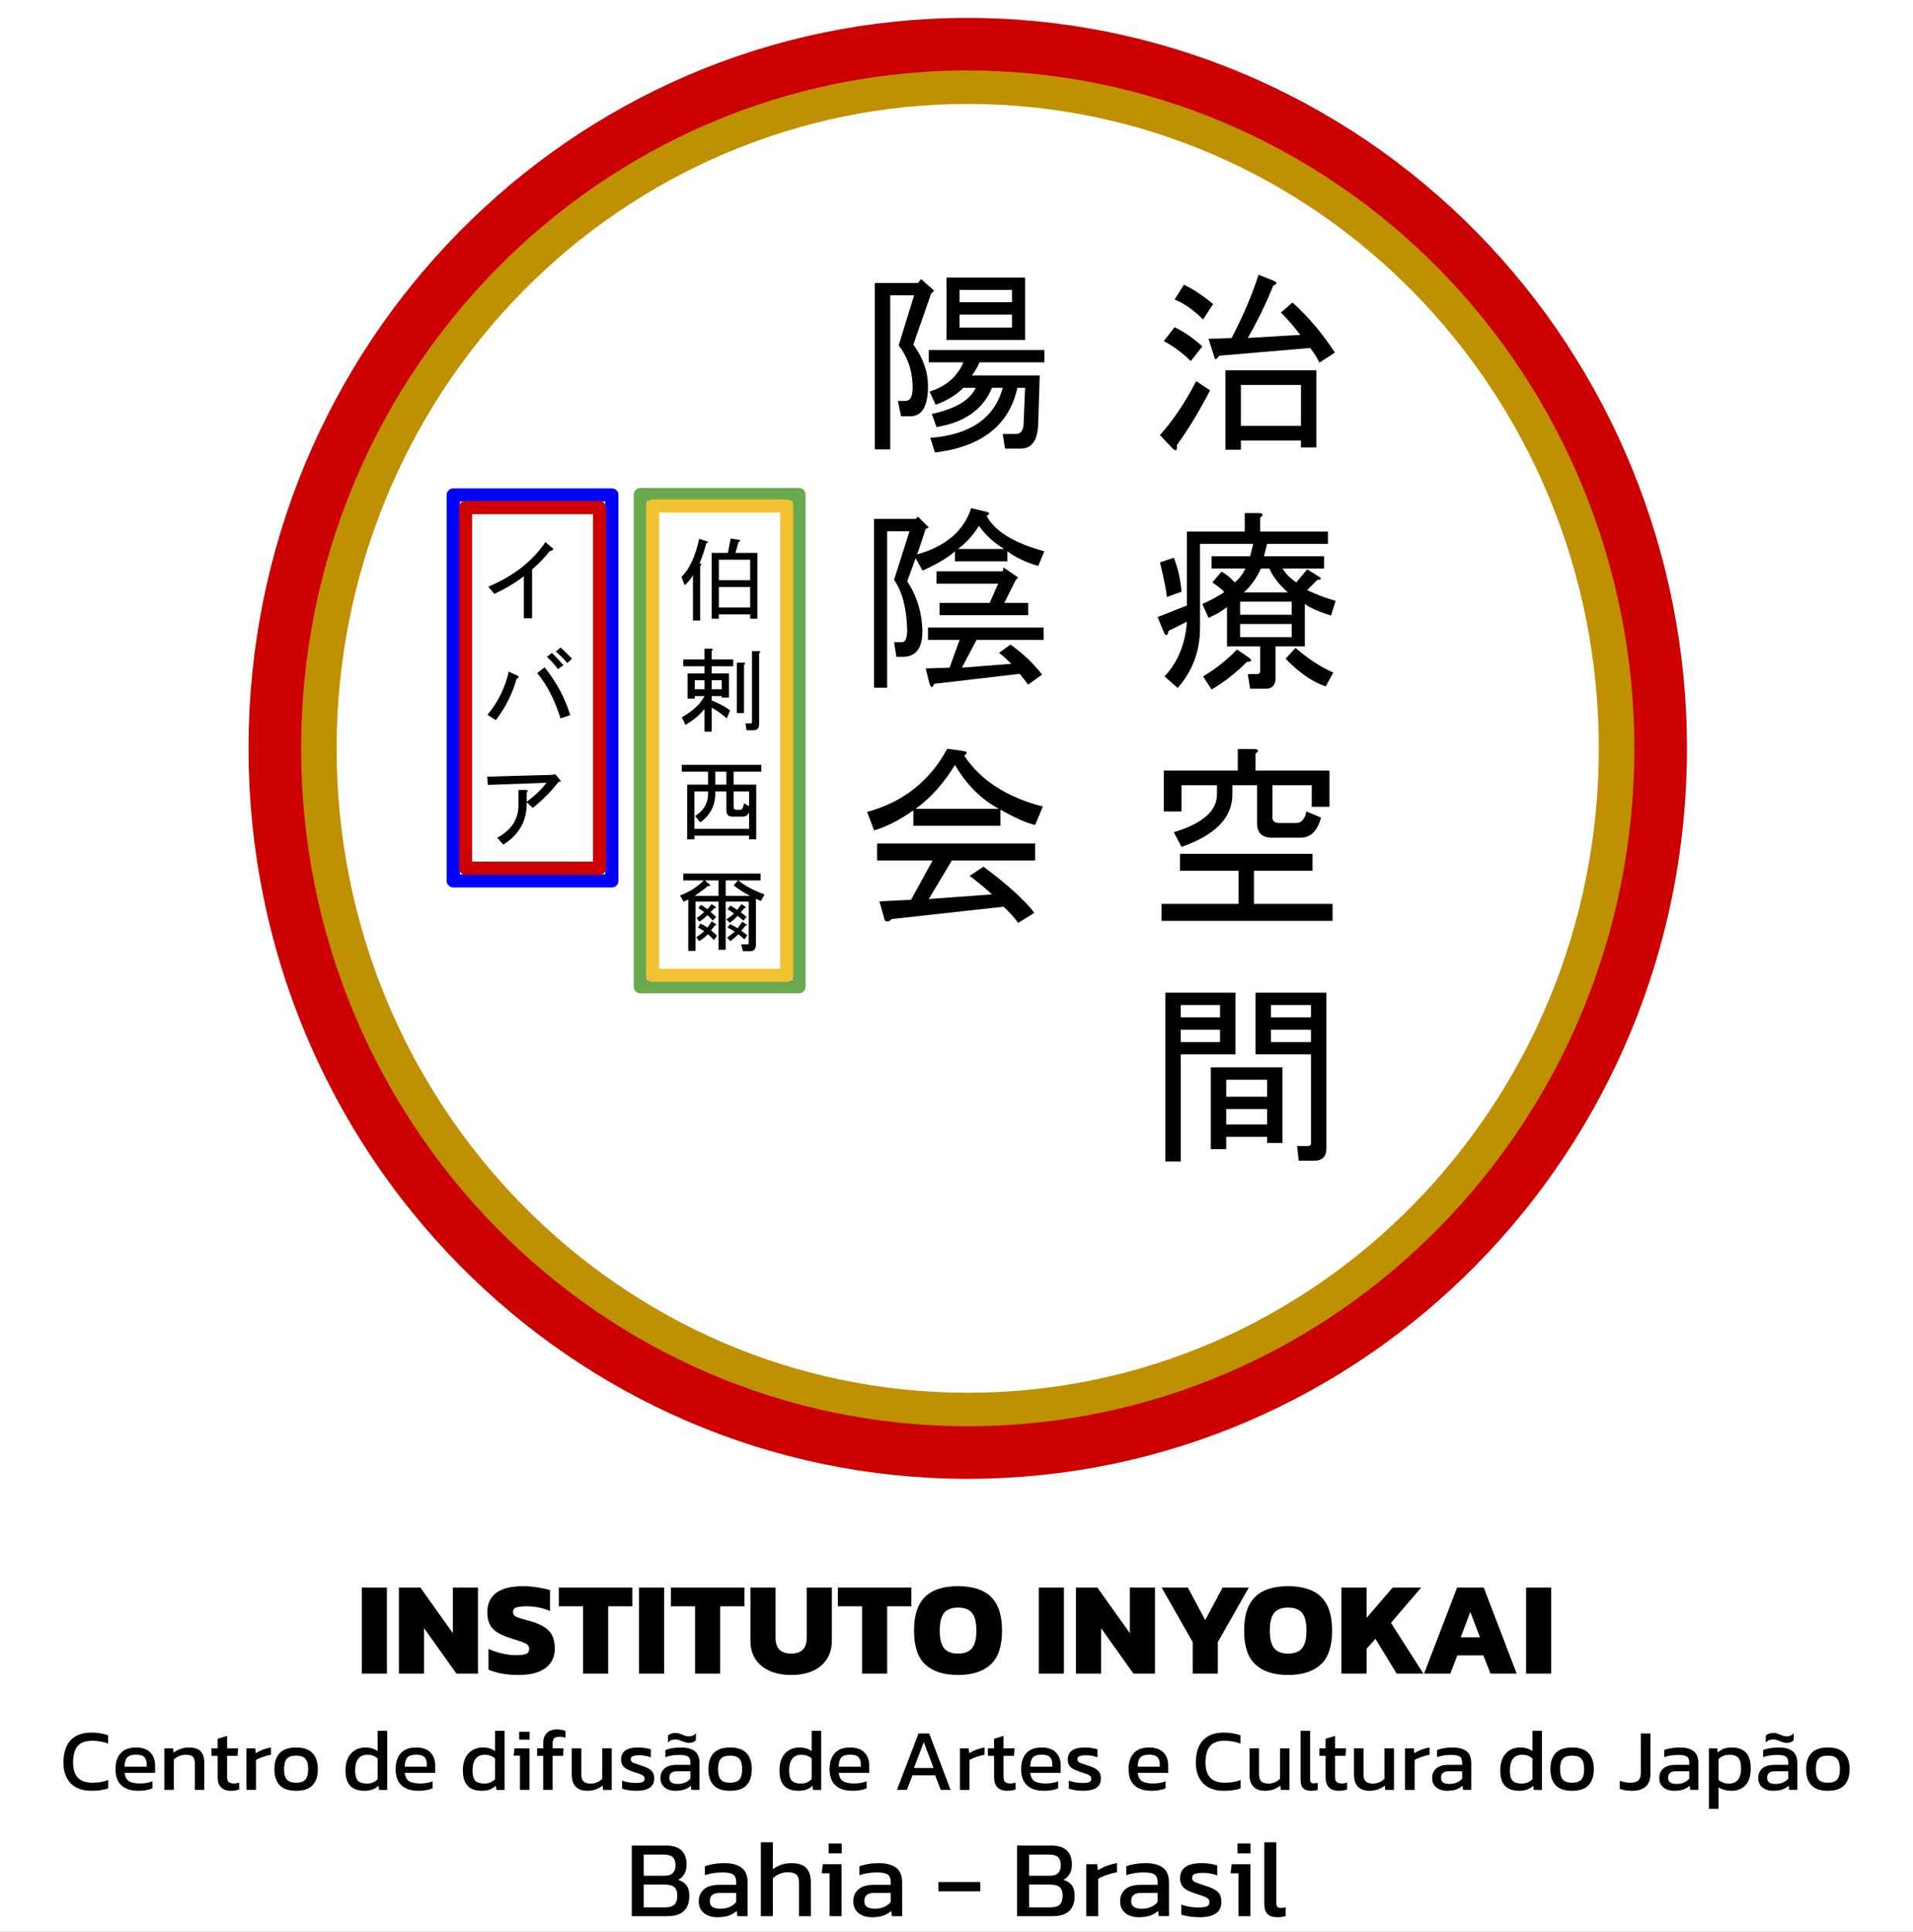 <svg version="1.1" viewBox="0.0 0.0 581.761 587.52" fill="none" stroke="none" stroke-linecap="square" stroke-miterlimit="10" xmlns:xlink="http://www.w3.org/1999/xlink" xmlns="http://www.w3.org/2000/svg"><rect x="0.0" y="0.0" width="581.761" height="587.52" fill="#333333" stroke="none"/><clipPath id="g229e5b2ba84_0_32.0"><path d="m0 0l581.761 0l0 587.52l-581.761 0l0 -587.52z" clip-rule="nonzero"/></clipPath><g clip-path="url(#g229e5b2ba84_0_32.0)"><path fill="#ffffff" d="m0 0l581.761 0l0 587.52l-581.761 0z" fill-rule="evenodd"/><path fill="#000000" fill-opacity="0.0" d="m-0.063 459.671l581.89 0l0 141.386l-581.89 0z" fill-rule="evenodd"/><path fill="#000000" d="m110.022 509.004l0 -26.188l7.641 0l0 26.188l-7.641 0zm11.302 0l0 -26.188l6.5 0l9.891 13.875l0 -13.875l7.641 0l0 26.188l-6.547 0l-9.844 -13.828l0 13.828l-7.641 0zm36.265 0.406q-2.641 0 -5.0 -0.422q-2.359 -0.438 -4.031 -1.203l0 -6.297q1.844 0.844 4.078 1.375q2.234 0.531 4.188 0.531q2.031 0 3.062 -0.344q1.031 -0.344 1.031 -1.562q0 -0.859 -0.594 -1.344q-0.578 -0.484 -1.828 -0.891q-1.234 -0.422 -3.219 -1.031q-2.641 -0.844 -4.188 -1.859q-1.547 -1.016 -2.219 -2.484q-0.672 -1.469 -0.672 -3.578q0 -3.859 2.734 -5.875q2.75 -2.016 8.156 -2.016q2.156 0 4.453 0.375q2.297 0.359 3.719 0.812l0 6.344q-1.906 -0.781 -3.656 -1.094q-1.75 -0.328 -3.297 -0.328q-1.781 0 -3.047 0.281q-1.25 0.281 -1.25 1.453q0 1.031 1.078 1.5q1.078 0.453 3.828 1.188q3.219 0.859 4.906 2.078q1.688 1.219 2.297 2.828q0.609 1.609 0.609 3.641q0 3.578 -2.766 5.75q-2.766 2.172 -8.375 2.172zm19.721 -0.406l0 -20.484l-7.359 0l0 -5.703l22.359 0l0 5.703l-7.359 0l0 20.484l-7.641 0zm17.033 0l0 -26.188l7.641 0l0 26.188l-7.641 0zm17.037 0l0 -20.484l-7.359 0l0 -5.703l22.359 0l0 5.703l-7.359 0l0 20.484l-7.641 0zm29.236 0.406q-3.656 0 -6.453 -1.188q-2.781 -1.203 -4.375 -3.547q-1.578 -2.344 -1.578 -5.75l0 -16.109l7.641 0l0 15.297q0 4.797 4.766 4.797q2.266 0 3.484 -1.172q1.234 -1.188 1.234 -3.625l0 -15.297l7.641 0l0 16.109q0 3.406 -1.578 5.75q-1.562 2.344 -4.344 3.547q-2.781 1.188 -6.438 1.188zm21.543 -0.406l0 -20.484l-7.359 0l0 -5.703l22.359 0l0 5.703l-7.359 0l0 20.484l-7.641 0zm29.189 0.406q-6.5 0 -9.938 -3.172q-3.438 -3.172 -3.438 -10.25q0 -4.875 1.547 -7.859q1.547 -2.984 4.531 -4.344q2.984 -1.375 7.297 -1.375q4.312 0 7.297 1.375q2.984 1.359 4.531 4.344q1.547 2.984 1.547 7.859q0 7.078 -3.453 10.25q-3.453 3.172 -9.922 3.172zm0 -6.5q2.922 0 4.25 -1.641q1.328 -1.656 1.328 -5.281q0 -3.859 -1.328 -5.453q-1.328 -1.609 -4.25 -1.609q-2.922 0 -4.25 1.609q-1.312 1.594 -1.312 5.453q0 3.625 1.312 5.281q1.328 1.641 4.25 1.641zm24.557 6.094l0 -26.188l7.641 0l0 26.188l-7.641 0zm11.302 0l0 -26.188l6.5 0l9.891 13.875l0 -13.875l7.641 0l0 26.188l-6.547 0l-9.844 -13.828l0 13.828l-7.641 0zm35.499 0l0 -9.594l-9.438 -16.594l7.969 0l5.281 9.891l5.297 -9.891l7.969 0l-9.438 16.594l0 9.594l-7.641 0zm29.022 0.406q-6.5 0 -9.938 -3.172q-3.438 -3.172 -3.438 -10.25q0 -4.875 1.547 -7.859q1.547 -2.984 4.531 -4.344q2.984 -1.375 7.297 -1.375q4.312 0 7.297 1.375q2.984 1.359 4.531 4.344q1.547 2.984 1.547 7.859q0 7.078 -3.453 10.25q-3.453 3.172 -9.922 3.172zm0 -6.5q2.922 0 4.25 -1.641q1.328 -1.656 1.328 -5.281q0 -3.859 -1.328 -5.453q-1.328 -1.609 -4.25 -1.609q-2.922 0 -4.25 1.609q-1.312 1.594 -1.312 5.453q0 3.625 1.312 5.281q1.328 1.641 4.25 1.641zm16.222 6.094l0 -26.188l7.641 0l0 9.234l7.938 -9.234l8.688 0l-9.219 10.734l9.875 15.453l-8.125 0l-6.469 -10.578l-2.688 3.016l0 7.562l-7.641 0zm25.126 0l10.047 -26.188l8.094 0l10.031 26.188l-7.969 0l-2.188 -5.562l-7.891 0l-2.156 5.562l-7.969 0zm11.141 -11.062l5.859 0l-2.938 -7.688l-2.922 7.688zm19.88 11.062l0 -26.188l7.641 0l0 26.188l-7.641 0z" fill-rule="nonzero"/><path fill="#000000" d="m27.884 544.63q-4.25 0 -6.422 -2.312q-2.172 -2.328 -2.172 -6.266q0 -2.828 0.922 -4.859q0.922 -2.047 2.812 -3.156q1.891 -1.109 4.828 -1.109q1.5 0 2.734 0.234q1.234 0.219 2.297 0.594l0 2.531q-1.062 -0.422 -2.281 -0.641q-1.203 -0.234 -2.531 -0.234q-3.203 0 -4.531 1.703q-1.312 1.703 -1.312 4.938q0 3.016 1.438 4.578q1.438 1.547 4.453 1.547q1.234 0 2.469 -0.188q1.234 -0.203 2.328 -0.641l0 2.562q-1.062 0.344 -2.312 0.531q-1.234 0.188 -2.719 0.188zm14.177 0q-3.312 0 -5.125 -1.625q-1.812 -1.625 -1.812 -4.984q0 -3.047 1.547 -4.797q1.547 -1.766 4.703 -1.766q2.875 0 4.328 1.516q1.453 1.5 1.453 3.875l0 2.344l-9.25 0q0.203 1.844 1.328 2.531q1.125 0.688 3.406 0.688q0.969 0 1.984 -0.172q1.016 -0.188 1.75 -0.484l0 2.125q-0.844 0.375 -1.953 0.562q-1.109 0.188 -2.359 0.188zm-4.156 -7.328l6.688 0l0 -0.875q0 -1.312 -0.719 -2.047q-0.719 -0.734 -2.422 -0.734q-2.031 0 -2.797 0.891q-0.75 0.875 -0.75 2.766zm12.064 7.062l0 -12.641l2.672 0l0.141 1.344q0.844 -0.672 2.031 -1.141q1.188 -0.469 2.625 -0.469q2.453 0 3.562 1.156q1.125 1.141 1.125 3.562l0 8.188l-2.875 0l0 -8.047q0 -1.469 -0.609 -2.047q-0.594 -0.594 -2.234 -0.594q-0.984 0 -1.938 0.406q-0.953 0.391 -1.594 1.031l0 9.25l-2.906 0zm20.235 0.266q-2.016 0 -3.016 -1.078q-1.0 -1.078 -1.0 -2.953l0 -6.609l-1.875 0l0 -2.266l1.875 0l0 -2.906l2.875 -0.875l0 3.781l3.359 0l-0.188 2.266l-3.172 0l0 6.453q0 1.094 0.5 1.531q0.516 0.438 1.656 0.438q0.719 0 1.516 -0.266l0 2.062q-1.031 0.422 -2.531 0.422zm4.741 -0.266l0 -12.641l2.672 0l0.156 1.469q0.906 -0.578 2.156 -1.062q1.266 -0.484 2.484 -0.672l0 2.219q-0.75 0.125 -1.625 0.391q-0.859 0.25 -1.625 0.562q-0.766 0.297 -1.312 0.625l0 9.109l-2.906 0zm15.099 0.266q-3.422 0 -5.016 -1.703q-1.578 -1.703 -1.578 -4.875q0 -3.172 1.594 -4.875q1.609 -1.719 5.0 -1.719q3.406 0 5.0 1.719q1.609 1.703 1.609 4.875q0 3.172 -1.594 4.875q-1.578 1.703 -5.016 1.703zm0 -2.453q2.0 0 2.828 -0.969q0.844 -0.969 0.844 -3.156q0 -2.188 -0.844 -3.141q-0.828 -0.969 -2.828 -0.969q-1.984 0 -2.828 0.969q-0.828 0.953 -0.828 3.141q0 2.188 0.828 3.156q0.844 0.969 2.828 0.969zm20.79 2.453q-1.703 0 -3.016 -0.578q-1.312 -0.594 -2.031 -1.953q-0.719 -1.359 -0.719 -3.656q0 -2.266 0.766 -3.812q0.781 -1.562 2.156 -2.359q1.375 -0.812 3.109 -0.812q1.141 0 2.031 0.266q0.906 0.266 1.719 0.828l0 -6.156l2.906 0l0 17.969l-2.469 0l-0.188 -1.25q-0.859 0.766 -1.875 1.141q-1.0 0.375 -2.391 0.375zm0.766 -2.188q1.953 0 3.25 -1.328l0 -6.312q-1.25 -1.125 -3.141 -1.125q-1.844 0 -2.781 1.234q-0.922 1.219 -0.922 3.562q0 2.266 0.859 3.125q0.875 0.844 2.734 0.844zm15.653 2.188q-3.312 0 -5.125 -1.625q-1.812 -1.625 -1.812 -4.984q0 -3.047 1.547 -4.797q1.547 -1.766 4.703 -1.766q2.875 0 4.328 1.516q1.453 1.5 1.453 3.875l0 2.344l-9.25 0q0.203 1.844 1.328 2.531q1.125 0.688 3.406 0.688q0.969 0 1.984 -0.172q1.016 -0.188 1.75 -0.484l0 2.125q-0.844 0.375 -1.953 0.562q-1.109 0.188 -2.359 0.188zm-4.156 -7.328l6.688 0l0 -0.875q0 -1.312 -0.719 -2.047q-0.719 -0.734 -2.422 -0.734q-2.031 0 -2.797 0.891q-0.75 0.875 -0.75 2.766zm23.43 7.328q-1.703 0 -3.016 -0.578q-1.312 -0.594 -2.031 -1.953q-0.719 -1.359 -0.719 -3.656q0 -2.266 0.766 -3.812q0.781 -1.562 2.156 -2.359q1.375 -0.812 3.109 -0.812q1.141 0 2.031 0.266q0.906 0.266 1.719 0.828l0 -6.156l2.906 0l0 17.969l-2.469 0l-0.188 -1.25q-0.859 0.766 -1.875 1.141q-1.0 0.375 -2.391 0.375zm0.766 -2.188q1.953 0 3.25 -1.328l0 -6.312q-1.25 -1.125 -3.141 -1.125q-1.844 0 -2.781 1.234q-0.922 1.219 -0.922 3.562q0 2.266 0.859 3.125q0.875 0.844 2.734 0.844zm10.592 -13.359l0 -2.391l3.172 0l0 2.391l-3.172 0zm0.234 15.281l0 -10.422l-1.922 0l0.266 -2.219l4.562 0l0 12.641l-2.906 0zm7.066 0l0 -10.375l-1.844 0l0 -2.266l1.844 0l0 -1.547q0 -1.891 1.047 -3.047q1.062 -1.156 3.141 -1.156q0.766 0 1.406 0.125q0.641 0.109 1.172 0.328l0 2.078q-0.828 -0.297 -1.672 -0.297q-1.25 0 -1.734 0.453q-0.484 0.453 -0.484 1.547l0 1.516l3.312 0l-0.141 2.266l-3.172 0l0 10.375l-2.875 0zm13.377 0.266q-2.266 0 -3.484 -1.25q-1.203 -1.25 -1.203 -3.688l0 -7.969l2.906 0l0 7.969q0 1.422 0.688 2.094q0.703 0.656 2.141 0.656q1.062 0 1.969 -0.391q0.906 -0.406 1.578 -1.078l0 -9.25l2.875 0l0 12.641l-2.641 0l-0.141 -1.312q-0.844 0.672 -2.016 1.125q-1.172 0.453 -2.672 0.453zm15.064 0q-1.312 0 -2.5 -0.188q-1.172 -0.188 -1.953 -0.453l0 -2.453q0.906 0.344 2.0 0.531q1.094 0.188 2.078 0.188q1.5 0 2.141 -0.266q0.641 -0.266 0.641 -1.031q0 -0.562 -0.391 -0.875q-0.391 -0.328 -1.156 -0.594q-0.75 -0.266 -1.922 -0.641q-1.125 -0.375 -1.953 -0.812q-0.828 -0.438 -1.281 -1.125q-0.453 -0.703 -0.453 -1.828q0 -1.734 1.25 -2.672q1.266 -0.953 4.031 -0.953q1.094 0 2.078 0.172q0.984 0.156 1.688 0.391l0 2.422q-0.75 -0.281 -1.641 -0.438q-0.891 -0.172 -1.672 -0.172q-1.391 0 -2.094 0.25q-0.703 0.234 -0.703 0.953q0 0.75 0.734 1.062q0.734 0.297 2.359 0.828q1.484 0.453 2.359 0.969q0.891 0.5 1.281 1.203q0.391 0.703 0.391 1.828q0 1.859 -1.359 2.781q-1.359 0.922 -3.953 0.922zm15.89 -14.578q-0.719 0 -1.438 -0.266q-0.703 -0.266 -1.359 -0.516q-0.641 -0.266 -1.266 -0.266q-0.688 0 -1.281 0.219q-0.578 0.219 -1.031 0.75l0 -2.141q0.344 -0.375 0.969 -0.578q0.625 -0.219 1.297 -0.219q0.781 0 1.438 0.266q0.672 0.25 1.312 0.516q0.641 0.266 1.328 0.266q1.391 0 2.141 -0.984l0 2.125q-0.266 0.344 -0.828 0.594q-0.562 0.234 -1.281 0.234zm-4.188 14.578q-1.203 0 -2.234 -0.422q-1.016 -0.438 -1.641 -1.297q-0.609 -0.859 -0.609 -2.141q0 -1.812 1.234 -2.922q1.25 -1.109 3.828 -1.109l4.062 0l0 -0.562q0 -0.906 -0.281 -1.438q-0.281 -0.531 -1.016 -0.766q-0.734 -0.25 -2.141 -0.25q-2.25 0 -4.188 0.672l0 -2.156q0.844 -0.344 2.062 -0.562q1.234 -0.219 2.656 -0.219q2.766 0 4.219 1.125q1.453 1.125 1.453 3.656l0 8.125l-2.469 0l-0.188 -1.281q-0.781 0.75 -1.922 1.156q-1.125 0.391 -2.828 0.391zm0.766 -2.078q1.312 0 2.281 -0.438q0.984 -0.438 1.594 -1.188l0 -2.219l-4.0 0q-1.281 0 -1.859 0.5q-0.562 0.484 -0.562 1.5q0 0.984 0.656 1.422q0.672 0.422 1.891 0.422zm15.925 2.078q-3.422 0 -5.016 -1.703q-1.578 -1.703 -1.578 -4.875q0 -3.172 1.594 -4.875q1.609 -1.719 5.0 -1.719q3.406 0 5.0 1.719q1.609 1.703 1.609 4.875q0 3.172 -1.594 4.875q-1.578 1.703 -5.016 1.703zm0 -2.453q2.0 0 2.828 -0.969q0.844 -0.969 0.844 -3.156q0 -2.188 -0.844 -3.141q-0.828 -0.969 -2.828 -0.969q-1.984 0 -2.828 0.969q-0.828 0.953 -0.828 3.141q0 2.188 0.828 3.156q0.844 0.969 2.828 0.969zm20.79 2.453q-1.703 0 -3.016 -0.578q-1.312 -0.594 -2.031 -1.953q-0.719 -1.359 -0.719 -3.656q0 -2.266 0.766 -3.812q0.781 -1.562 2.156 -2.359q1.375 -0.812 3.109 -0.812q1.141 0 2.031 0.266q0.906 0.266 1.719 0.828l0 -6.156l2.906 0l0 17.969l-2.469 0l-0.188 -1.25q-0.859 0.766 -1.875 1.141q-1.0 0.375 -2.391 0.375zm0.766 -2.188q1.953 0 3.25 -1.328l0 -6.312q-1.25 -1.125 -3.141 -1.125q-1.844 0 -2.781 1.234q-0.922 1.219 -0.922 3.562q0 2.266 0.859 3.125q0.875 0.844 2.734 0.844zm15.653 2.188q-3.312 0 -5.125 -1.625q-1.812 -1.625 -1.812 -4.984q0 -3.047 1.547 -4.797q1.547 -1.766 4.703 -1.766q2.875 0 4.328 1.516q1.453 1.5 1.453 3.875l0 2.344l-9.25 0q0.203 1.844 1.328 2.531q1.125 0.688 3.406 0.688q0.969 0 1.984 -0.172q1.016 -0.188 1.75 -0.484l0 2.125q-0.844 0.375 -1.953 0.562q-1.109 0.188 -2.359 0.188zm-4.156 -7.328l6.688 0l0 -0.875q0 -1.312 -0.719 -2.047q-0.719 -0.734 -2.422 -0.734q-2.031 0 -2.797 0.891q-0.75 0.875 -0.75 2.766zm17.695 7.062l6.562 -17.172l3.25 0l6.5 17.172l-2.984 0l-1.703 -4.422l-6.906 0l-1.703 4.422l-3.016 0zm5.172 -6.656l5.969 0l-2.984 -7.875l-2.984 7.875zm13.987 6.656l0 -12.641l2.672 0l0.156 1.469q0.906 -0.578 2.156 -1.062q1.266 -0.484 2.484 -0.672l0 2.219q-0.75 0.125 -1.625 0.391q-0.859 0.25 -1.625 0.562q-0.766 0.297 -1.312 0.625l0 9.109l-2.906 0zm14.398 0.266q-2.016 0 -3.016 -1.078q-1.0 -1.078 -1.0 -2.953l0 -6.609l-1.875 0l0 -2.266l1.875 0l0 -2.906l2.875 -0.875l0 3.781l3.359 0l-0.188 2.266l-3.172 0l0 6.453q0 1.094 0.5 1.531q0.516 0.438 1.656 0.438q0.719 0 1.516 -0.266l0 2.062q-1.031 0.422 -2.531 0.422zm11.148 0q-3.312 0 -5.125 -1.625q-1.812 -1.625 -1.812 -4.984q0 -3.047 1.547 -4.797q1.547 -1.766 4.703 -1.766q2.875 0 4.328 1.516q1.453 1.5 1.453 3.875l0 2.344l-9.25 0q0.203 1.844 1.328 2.531q1.125 0.688 3.406 0.688q0.969 0 1.984 -0.172q1.016 -0.188 1.75 -0.484l0 2.125q-0.844 0.375 -1.953 0.562q-1.109 0.188 -2.359 0.188zm-4.156 -7.328l6.688 0l0 -0.875q0 -1.312 -0.719 -2.047q-0.719 -0.734 -2.422 -0.734q-2.031 0 -2.797 0.891q-0.75 0.875 -0.75 2.766zm16.15 7.328q-1.312 0 -2.5 -0.188q-1.172 -0.188 -1.953 -0.453l0 -2.453q0.906 0.344 2.0 0.531q1.094 0.188 2.078 0.188q1.5 0 2.141 -0.266q0.641 -0.266 0.641 -1.031q0 -0.562 -0.391 -0.875q-0.391 -0.328 -1.156 -0.594q-0.75 -0.266 -1.922 -0.641q-1.125 -0.375 -1.953 -0.812q-0.828 -0.438 -1.281 -1.125q-0.453 -0.703 -0.453 -1.828q0 -1.734 1.25 -2.672q1.266 -0.953 4.031 -0.953q1.094 0 2.078 0.172q0.984 0.156 1.688 0.391l0 2.422q-0.75 -0.281 -1.641 -0.438q-0.891 -0.172 -1.672 -0.172q-1.391 0 -2.094 0.25q-0.703 0.234 -0.703 0.953q0 0.75 0.734 1.062q0.734 0.297 2.359 0.828q1.484 0.453 2.359 0.969q0.891 0.5 1.281 1.203q0.391 0.703 0.391 1.828q0 1.859 -1.359 2.781q-1.359 0.922 -3.953 0.922zm20.687 0q-3.312 0 -5.125 -1.625q-1.812 -1.625 -1.812 -4.984q0 -3.047 1.547 -4.797q1.547 -1.766 4.703 -1.766q2.875 0 4.328 1.516q1.453 1.5 1.453 3.875l0 2.344l-9.25 0q0.203 1.844 1.328 2.531q1.125 0.688 3.406 0.688q0.969 0 1.984 -0.172q1.016 -0.188 1.75 -0.484l0 2.125q-0.844 0.375 -1.953 0.562q-1.109 0.188 -2.359 0.188zm-4.156 -7.328l6.688 0l0 -0.875q0 -1.312 -0.719 -2.047q-0.719 -0.734 -2.422 -0.734q-2.031 0 -2.797 0.891q-0.75 0.875 -0.75 2.766zm26.258 7.328q-4.25 0 -6.422 -2.312q-2.172 -2.328 -2.172 -6.266q0 -2.828 0.922 -4.859q0.922 -2.047 2.812 -3.156q1.891 -1.109 4.828 -1.109q1.5 0 2.734 0.234q1.234 0.219 2.297 0.594l0 2.531q-1.062 -0.422 -2.281 -0.641q-1.203 -0.234 -2.531 -0.234q-3.203 0 -4.531 1.703q-1.312 1.703 -1.312 4.938q0 3.016 1.438 4.578q1.438 1.547 4.453 1.547q1.234 0 2.469 -0.188q1.234 -0.203 2.328 -0.641l0 2.562q-1.062 0.344 -2.312 0.531q-1.234 0.188 -2.719 0.188zm12.414 0q-2.266 0 -3.484 -1.25q-1.203 -1.25 -1.203 -3.688l0 -7.969l2.906 0l0 7.969q0 1.422 0.688 2.094q0.703 0.656 2.141 0.656q1.062 0 1.969 -0.391q0.906 -0.406 1.578 -1.078l0 -9.25l2.875 0l0 12.641l-2.641 0l-0.141 -1.312q-0.844 0.672 -2.016 1.125q-1.172 0.453 -2.672 0.453zm14.001 0q-1.547 0 -2.359 -0.75q-0.797 -0.766 -0.797 -2.531l0 -14.953l2.906 0l0 14.688q0 0.75 0.266 1.016q0.281 0.266 0.812 0.266q0.641 0 1.219 -0.156l0 2.109q-0.5 0.188 -0.969 0.25q-0.469 0.062 -1.078 0.062zm8.469 0q-2.016 0 -3.016 -1.078q-1.0 -1.078 -1.0 -2.953l0 -6.609l-1.875 0l0 -2.266l1.875 0l0 -2.906l2.875 -0.875l0 3.781l3.359 0l-0.188 2.266l-3.172 0l0 6.453q0 1.094 0.5 1.531q0.516 0.438 1.656 0.438q0.719 0 1.516 -0.266l0 2.062q-1.031 0.422 -2.531 0.422zm9.304 0q-2.266 0 -3.484 -1.25q-1.203 -1.25 -1.203 -3.688l0 -7.969l2.906 0l0 7.969q0 1.422 0.688 2.094q0.703 0.656 2.141 0.656q1.062 0 1.969 -0.391q0.906 -0.406 1.578 -1.078l0 -9.25l2.875 0l0 12.641l-2.641 0l-0.141 -1.312q-0.844 0.672 -2.016 1.125q-1.172 0.453 -2.672 0.453zm10.845 -0.266l0 -12.641l2.672 0l0.156 1.469q0.906 -0.578 2.156 -1.062q1.266 -0.484 2.484 -0.672l0 2.219q-0.75 0.125 -1.625 0.391q-0.859 0.25 -1.625 0.562q-0.766 0.297 -1.312 0.625l0 9.109l-2.906 0zm12.723 0.266q-1.203 0 -2.234 -0.422q-1.016 -0.438 -1.641 -1.297q-0.609 -0.859 -0.609 -2.141q0 -1.812 1.234 -2.922q1.25 -1.109 3.828 -1.109l4.062 0l0 -0.562q0 -0.906 -0.281 -1.438q-0.281 -0.531 -1.016 -0.766q-0.734 -0.25 -2.141 -0.25q-2.25 0 -4.188 0.672l0 -2.156q0.844 -0.344 2.062 -0.562q1.234 -0.219 2.656 -0.219q2.766 0 4.219 1.125q1.453 1.125 1.453 3.656l0 8.125l-2.469 0l-0.188 -1.281q-0.781 0.75 -1.922 1.156q-1.125 0.391 -2.828 0.391zm0.766 -2.078q1.312 0 2.281 -0.438q0.984 -0.438 1.594 -1.188l0 -2.219l-4.0 0q-1.281 0 -1.859 0.5q-0.562 0.484 -0.562 1.5q0 0.984 0.656 1.422q0.672 0.422 1.891 0.422zm21.227 2.078q-1.703 0 -3.016 -0.578q-1.312 -0.594 -2.031 -1.953q-0.719 -1.359 -0.719 -3.656q0 -2.266 0.766 -3.812q0.781 -1.562 2.156 -2.359q1.375 -0.812 3.109 -0.812q1.141 0 2.031 0.266q0.906 0.266 1.719 0.828l0 -6.156l2.906 0l0 17.969l-2.469 0l-0.188 -1.25q-0.859 0.766 -1.875 1.141q-1.0 0.375 -2.391 0.375zm0.766 -2.188q1.953 0 3.25 -1.328l0 -6.312q-1.25 -1.125 -3.141 -1.125q-1.844 0 -2.781 1.234q-0.922 1.219 -0.922 3.562q0 2.266 0.859 3.125q0.875 0.844 2.734 0.844zm15.31 2.188q-3.422 0 -5.016 -1.703q-1.578 -1.703 -1.578 -4.875q0 -3.172 1.594 -4.875q1.609 -1.719 5.0 -1.719q3.406 0 5.0 1.719q1.609 1.703 1.609 4.875q0 3.172 -1.594 4.875q-1.578 1.703 -5.016 1.703zm0 -2.453q2.0 0 2.828 -0.969q0.844 -0.969 0.844 -3.156q0 -2.188 -0.844 -3.141q-0.828 -0.969 -2.828 -0.969q-1.984 0 -2.828 0.969q-0.828 0.953 -0.828 3.141q0 2.188 0.828 3.156q0.844 0.969 2.828 0.969zm18.228 2.453q-2.188 0 -3.734 -0.609l0 -2.453q0.641 0.266 1.5 0.438q0.875 0.172 1.734 0.172q1.781 0 2.484 -0.734q0.703 -0.734 0.703 -2.359l0 -11.891l2.906 0l0 12.375q0 2.453 -1.406 3.766q-1.391 1.297 -4.188 1.297zm12.77 0q-1.203 0 -2.234 -0.422q-1.016 -0.438 -1.641 -1.297q-0.609 -0.859 -0.609 -2.141q0 -1.812 1.234 -2.922q1.25 -1.109 3.828 -1.109l4.063 0l0 -0.562q0 -0.906 -0.281 -1.438q-0.281 -0.531 -1.016 -0.766q-0.734 -0.25 -2.141 -0.25q-2.25 0 -4.188 0.672l0 -2.156q0.844 -0.344 2.062 -0.562q1.234 -0.219 2.656 -0.219q2.766 0 4.219 1.125q1.453 1.125 1.453 3.656l0 8.125l-2.469 0l-0.188 -1.281q-0.781 0.75 -1.922 1.156q-1.125 0.391 -2.828 0.391zm0.766 -2.078q1.312 0 2.281 -0.438q0.984 -0.438 1.594 -1.188l0 -2.219l-4 0q-1.281 0 -1.859 0.5q-0.562 0.484 -0.562 1.5q0 0.984 0.656 1.422q0.672 0.422 1.891 0.422zm9.862 7.562l0 -18.391l2.516 0l0.156 1.266q0.859 -0.781 1.859 -1.156q1.016 -0.375 2.406 -0.375q2.719 0 4.234 1.484q1.531 1.484 1.531 4.891q0 3.406 -1.578 5.109q-1.578 1.688 -4.297 1.688q-2.297 0 -3.922 -1.062l0 6.547l-2.906 0zm6.078 -7.672q3.688 0 3.688 -4.641q0 -2.234 -0.828 -3.172q-0.828 -0.953 -2.766 -0.953q-1.953 0 -3.266 1.328l0 6.328q0.625 0.5 1.375 0.812q0.766 0.297 1.797 0.297zm17.576 -12.391q-0.719 0 -1.438 -0.266q-0.703 -0.266 -1.359 -0.516q-0.641 -0.266 -1.266 -0.266q-0.688 0 -1.281 0.219q-0.578 0.219 -1.031 0.75l0 -2.141q0.344 -0.375 0.969 -0.578q0.625 -0.219 1.297 -0.219q0.781 0 1.438 0.266q0.672 0.25 1.312 0.516q0.641 0.266 1.328 0.266q1.391 0 2.141 -0.984l0 2.125q-0.266 0.344 -0.828 0.594q-0.562 0.234 -1.281 0.234zm-4.188 14.578q-1.203 0 -2.234 -0.422q-1.016 -0.438 -1.641 -1.297q-0.609 -0.859 -0.609 -2.141q0 -1.812 1.234 -2.922q1.25 -1.109 3.828 -1.109l4.062 0l0 -0.562q0 -0.906 -0.281 -1.438q-0.281 -0.531 -1.016 -0.766q-0.734 -0.25 -2.141 -0.25q-2.25 0 -4.188 0.672l0 -2.156q0.844 -0.344 2.062 -0.562q1.234 -0.219 2.656 -0.219q2.766 0 4.219 1.125q1.453 1.125 1.453 3.656l0 8.125l-2.469 0l-0.188 -1.281q-0.781 0.75 -1.922 1.156q-1.125 0.391 -2.828 0.391zm0.766 -2.078q1.312 0 2.281 -0.438q0.984 -0.438 1.594 -1.188l0 -2.219l-4.0 0q-1.281 0 -1.859 0.5q-0.562 0.484 -0.562 1.5q0 0.984 0.656 1.422q0.672 0.422 1.891 0.422zm15.925 2.078q-3.422 0 -5.016 -1.703q-1.578 -1.703 -1.578 -4.875q0 -3.172 1.594 -4.875q1.609 -1.719 5.0 -1.719q3.406 0 5.0 1.719q1.609 1.703 1.609 4.875q0 3.172 -1.594 4.875q-1.578 1.703 -5.016 1.703zm0 -2.453q2.0 0 2.828 -0.969q0.844 -0.969 0.844 -3.156q0 -2.188 -0.844 -3.141q-0.828 -0.969 -2.828 -0.969q-1.984 0 -2.828 0.969q-0.828 0.953 -0.828 3.141q0 2.188 0.828 3.156q0.844 0.969 2.828 0.969z" fill-rule="nonzero"/><path fill="#000000" d="m192.125 582.764l0 -21.469l10.406 0q3.203 0 4.734 1.5q1.531 1.5 1.531 4.234q0 1.734 -0.703 2.922q-0.703 1.188 -1.859 1.781q1.562 0.438 2.469 1.562q0.922 1.109 0.922 3.266q0 3.141 -1.688 4.672q-1.672 1.531 -4.938 1.531l-10.875 0zm3.641 -12.297l6.266 0q1.828 0 2.609 -0.844q0.781 -0.859 0.781 -2.297q0 -1.656 -0.797 -2.469q-0.797 -0.828 -3.0 -0.828l-5.859 0l0 6.438zm0 9.625l6.469 0q1.922 0 2.828 -0.812q0.906 -0.812 0.906 -2.844q0 -1.672 -0.891 -2.484q-0.875 -0.812 -3.219 -0.812l-6.094 0l0 6.953zm22.327 3.0q-1.5 0 -2.781 -0.531q-1.281 -0.531 -2.047 -1.609q-0.766 -1.094 -0.766 -2.688q0 -2.266 1.547 -3.641q1.547 -1.391 4.781 -1.391l5.062 0l0 -0.703q0 -1.125 -0.359 -1.797q-0.344 -0.672 -1.266 -0.969q-0.906 -0.297 -2.672 -0.297q-2.797 0 -5.234 0.828l0 -2.703q1.062 -0.422 2.594 -0.688q1.547 -0.266 3.312 -0.266q3.469 0 5.281 1.406q1.812 1.391 1.812 4.547l0 10.172l-3.094 0l-0.234 -1.594q-0.969 0.922 -2.391 1.422q-1.406 0.5 -3.547 0.5zm0.969 -2.594q1.625 0 2.844 -0.547q1.219 -0.547 1.984 -1.484l0 -2.766l-5.0 0q-1.594 0 -2.312 0.625q-0.719 0.609 -0.719 1.875q0 1.234 0.828 1.766q0.844 0.531 2.375 0.531zm12.324 2.266l0 -22.469l3.641 0l0 8.203q1.031 -0.828 2.453 -1.344q1.438 -0.516 3.25 -0.516q3.0 0 4.422 1.438q1.438 1.422 1.438 4.453l0 10.234l-3.594 0l0 -10.062q0 -1.828 -0.797 -2.562q-0.781 -0.734 -2.703 -0.734q-1.203 0 -2.438 0.516q-1.234 0.516 -2.031 1.344l0 11.5l-3.641 0zm20.607 -19.094l0 -3.0l3.969 0l0 3.0l-3.969 0zm0.297 19.094l0 -13.031l-2.406 0l0.344 -2.766l5.688 0l0 15.797l-3.625 0zm12.795 0.328q-1.5 0 -2.781 -0.531q-1.281 -0.531 -2.047 -1.609q-0.766 -1.094 -0.766 -2.688q0 -2.266 1.547 -3.641q1.547 -1.391 4.781 -1.391l5.062 0l0 -0.703q0 -1.125 -0.359 -1.797q-0.344 -0.672 -1.266 -0.969q-0.906 -0.297 -2.672 -0.297q-2.797 0 -5.234 0.828l0 -2.703q1.062 -0.422 2.594 -0.688q1.547 -0.266 3.312 -0.266q3.469 0 5.281 1.406q1.812 1.391 1.812 4.547l0 10.172l-3.094 0l-0.234 -1.594q-0.969 0.922 -2.391 1.422q-1.406 0.5 -3.547 0.5zm0.969 -2.594q1.625 0 2.844 -0.547q1.219 -0.547 1.984 -1.484l0 -2.766l-5.0 0q-1.594 0 -2.312 0.625q-0.719 0.609 -0.719 1.875q0 1.234 0.828 1.766q0.844 0.531 2.375 0.531zm19.333 -5.297l0 -2.828l12.734 0l0 2.828l-12.734 0zm23.919 7.562l0 -21.469l10.406 0q3.203 0 4.734 1.5q1.531 1.5 1.531 4.234q0 1.734 -0.703 2.922q-0.703 1.188 -1.859 1.781q1.562 0.438 2.469 1.562q0.922 1.109 0.922 3.266q0 3.141 -1.688 4.672q-1.672 1.531 -4.938 1.531l-10.875 0zm3.641 -12.297l6.266 0q1.828 0 2.609 -0.844q0.781 -0.859 0.781 -2.297q0 -1.656 -0.797 -2.469q-0.797 -0.828 -3.0 -0.828l-5.859 0l0 6.438zm0 9.625l6.469 0q1.922 0 2.828 -0.812q0.906 -0.812 0.906 -2.844q0 -1.672 -0.891 -2.484q-0.875 -0.812 -3.219 -0.812l-6.094 0l0 6.953zm17.389 2.672l0 -15.797l3.344 0l0.188 1.828q1.141 -0.734 2.703 -1.328q1.562 -0.594 3.109 -0.828l0 2.766q-0.938 0.156 -2.031 0.484q-1.078 0.312 -2.047 0.703q-0.953 0.375 -1.625 0.781l0 11.391l-3.641 0zm15.902 0.328q-1.5 0 -2.781 -0.531q-1.281 -0.531 -2.047 -1.609q-0.766 -1.094 -0.766 -2.688q0 -2.266 1.547 -3.641q1.547 -1.391 4.781 -1.391l5.062 0l0 -0.703q0 -1.125 -0.359 -1.797q-0.344 -0.672 -1.266 -0.969q-0.906 -0.297 -2.672 -0.297q-2.797 0 -5.234 0.828l0 -2.703q1.062 -0.422 2.594 -0.688q1.547 -0.266 3.312 -0.266q3.469 0 5.281 1.406q1.812 1.391 1.812 4.547l0 10.172l-3.094 0l-0.234 -1.594q-0.969 0.922 -2.391 1.422q-1.406 0.5 -3.547 0.5zm0.969 -2.594q1.625 0 2.844 -0.547q1.219 -0.547 1.984 -1.484l0 -2.766l-5.0 0q-1.594 0 -2.312 0.625q-0.719 0.609 -0.719 1.875q0 1.234 0.828 1.766q0.844 0.531 2.375 0.531zm17.59 2.594q-1.625 0 -3.109 -0.234q-1.484 -0.234 -2.453 -0.562l0 -3.062q1.141 0.438 2.5 0.672q1.375 0.219 2.609 0.219q1.859 0 2.656 -0.328q0.797 -0.328 0.797 -1.297q0 -0.703 -0.484 -1.094q-0.469 -0.406 -1.422 -0.734q-0.953 -0.344 -2.422 -0.812q-1.406 -0.453 -2.438 -1.0q-1.031 -0.562 -1.594 -1.422q-0.562 -0.875 -0.562 -2.266q0 -2.172 1.562 -3.344q1.562 -1.188 5.031 -1.188q1.375 0 2.594 0.203q1.234 0.188 2.109 0.484l0 3.047q-0.938 -0.375 -2.062 -0.578q-1.109 -0.203 -2.078 -0.203q-1.734 0 -2.625 0.312q-0.875 0.297 -0.875 1.188q0 0.938 0.922 1.328q0.922 0.375 2.953 1.047q1.859 0.562 2.953 1.203q1.109 0.625 1.594 1.516q0.484 0.875 0.484 2.281q0 2.328 -1.703 3.484q-1.703 1.141 -4.938 1.141zm11.542 -19.422l0 -3.0l3.969 0l0 3.0l-3.969 0zm0.297 19.094l0 -13.031l-2.406 0l0.344 -2.766l5.688 0l0 15.797l-3.625 0zm11.795 0.328q-1.938 0 -2.938 -0.938q-1.0 -0.953 -1.0 -3.156l0 -18.703l3.641 0l0 18.375q0 0.922 0.328 1.266q0.344 0.328 1.0 0.328q0.797 0 1.531 -0.203l0 2.641q-0.625 0.234 -1.219 0.312q-0.578 0.078 -1.344 0.078z" fill-rule="nonzero"/><path fill="#000000" fill-opacity="0.0" d="m243.055 65.393l95.654 0l0 237.543l-95.654 0z" fill-rule="evenodd"/><path fill="#ffffff" d="m260.882 74.393l60.0 0l0 72l-60.0 0l0 -72z" fill-rule="nonzero"/><path fill="#000000" fill-opacity="0.0" d="m260.882 80.431l60.0 0l0 60.0l-60.0 0l0 -60.0z" fill-rule="nonzero"/><path fill="#000000" d="m277.757 104.806q4.453 6.094 4.453 12.656q0 9.141 -5.391 9.141l-2.812 0l-0.938 -4.688l2.344 0q2.344 0 2.109 -4.922q-0.234 -6.797 -4.219 -11.953l4.688 -15.234l-7.266 0l0 46.875l-4.688 0l0 -50.625l13.125 0l0.938 -1.172l3.984 3.516l-0.938 0.938l-5.391 15.469zm33.984 13.125l-2.344 0q-3.75 17.109 -25.078 19.688l-1.406 -4.453q18.281 -1.406 22.031 -15.234l-3.281 0q-3.984 9.844 -16.875 11.953l-1.406 -3.984q10.781 -2.344 13.359 -7.969l-3.75 0q-3.281 3.281 -8.438 5.156l-1.875 -3.984q7.5 -2.344 10.312 -8.906l-10.547 0l0 -3.75l35.156 0l0 3.75l-19.688 0q-0.938 2.109 -2.344 3.984l20.625 0l-0.469 14.766q-0.234 7.5 -5.391 7.5l-4.688 0l-0.703 -4.453l3.984 0q2.109 0 2.344 -2.812l0.469 -11.25zm-19.922 -18.281l15.938 0l0 -3.984l-15.938 0l0 3.984zm0 -7.734l15.938 0l0 -3.75l-15.938 0l0 3.75zm19.922 -7.5l0 18.984l-23.906 0l0 -18.984l23.906 0z" fill-rule="nonzero"/><path fill="#000000" fill-opacity="0.0" d="m320.882 86.993l0 0l0 73.242l0 0l0 -73.242z" fill-rule="nonzero"/><path fill="#ffffff" d="m260.882 146.393l60.0 0l0 72l-60.0 0l0 -72z" fill-rule="nonzero"/><path fill="#000000" fill-opacity="0.0" d="m260.882 152.431l60.0 0l0 60.0l-60.0 0l0 -60.0z" fill-rule="nonzero"/><path fill="#000000" d="m280.335 189.228q1.172 10.547 -5.859 10.547l-1.875 0l-0.703 -4.453l2.344 0q1.641 0 1.641 -3.75q-0.234 -9.844 -3.984 -15.234l4.688 -14.766l-6.797 0l0 47.578l-3.984 0l0 -51.328l12.656 0l0.703 -0.703l3.281 3.281l-0.938 0.469l-2.578 7.734q13.125 -3.75 16.406 -14.062l4.922 1.172q1.172 0.469 -0.234 1.172q3.75 7.031 17.578 10.781l-1.875 4.453q-5.625 -1.641 -9.375 -4.453l0 3.047l-15.938 0l0 -3.047q-3.047 2.812 -9.844 5.859l-2.109 -3.75l-2.578 7.031q3.75 5.625 4.453 12.422zm17.344 -29.297q-2.578 4.219 -6.328 7.031l14.062 0q-4.453 -2.578 -7.734 -7.031zm15.0 48.281l-2.578 -3.281l-26.016 3.047q-0.703 1.875 -1.406 0l-1.172 -4.688l7.266 -0.234l3.047 -8.438l-9.609 0l0 -3.75l35.156 0l0 3.75l-20.391 0l-4.453 8.438l15.0 -1.172q-3.281 -3.281 -3.75 -3.281l3.516 -2.578q5.625 3.984 9.609 9.141l-4.219 3.047zm-26.953 -24.844l15.234 0l2.578 -5.859l-18.75 0l0 -3.75l20.156 0l0.234 -1.172l4.453 3.047l-0.703 0.703l-3.516 7.031l7.266 0l0 3.75l-26.953 0l0 -3.75z" fill-rule="nonzero"/><path fill="#000000" fill-opacity="0.0" d="m320.882 158.993l0 0l0 73.242l0 0l0 -73.242z" fill-rule="nonzero"/><path fill="#ffffff" d="m260.882 218.393l60.0 0l0 72l-60.0 0l0 -72z" fill-rule="nonzero"/><path fill="#000000" fill-opacity="0.0" d="m260.882 224.431l60.0 0l0 60.0l-60.0 0l0 -60.0z" fill-rule="nonzero"/><path fill="#000000" d="m303.772 245.993q-8.203 -4.453 -13.359 -13.359q-5.156 8.438 -11.953 13.359l25.312 0zm11.016 4.922q-3.984 -0.938 -10.547 -4.688l0 4.922l-26.484 0l0 -4.688q-6.328 4.453 -11.953 6.094l-2.109 -5.625q16.406 -4.453 24.375 -19.219l4.922 0.703q1.875 0.234 0.234 1.406q7.5 11.25 23.906 15.469l-2.344 5.625zm-5.156 29.766q-1.875 -2.578 -4.453 -4.922l-33.984 3.75q-1.172 1.172 -2.109 0.469l-1.641 -5.859l9.609 -0.469l6.562 -11.953l-16.875 0l0 -5.156l48.047 0l0 5.156l-25.312 0l-7.031 11.719l19.219 -1.406q-3.047 -2.812 -6.797 -5.625l4.219 -2.812q11.25 8.438 15.469 14.062l-4.922 3.047z" fill-rule="nonzero"/><path fill="#000000" fill-opacity="0.0" d="m320.882 230.993l0 0l0 73.242l0 0l0 -73.242z" fill-rule="nonzero"/><path fill="#000000" fill-opacity="0.0" d="m340.233 65.715l85.795 0l0 312.189l-85.795 0z" fill-rule="evenodd"/><path fill="#ffffff" d="m349.233 74.715l60.0 0l0 72.0l-60.0 0l0 -72.0z" fill-rule="nonzero"/><path fill="#000000" fill-opacity="0.0" d="m349.233 80.752l60.0 0l0 60l-60.0 0l0 -60z" fill-rule="nonzero"/><path fill="#000000" d="m393.062 92.002q7.266 6.562 12.891 15.234l-4.688 3.047q-1.172 -2.344 -2.812 -4.453q-14.062 1.172 -27.656 2.344q-1.172 1.641 -1.406 0.703l-1.875 -5.859q3.516 0 7.031 -0.234q5.156 -9.844 8.203 -19.219l4.688 1.875q1.641 0.703 -0.234 1.406q-3.047 7.734 -7.734 15.938q7.969 -0.469 15.938 -0.938q-2.812 -3.75 -5.859 -6.797l3.516 -3.047zm-40.312 40.313q6.094 -6.797 11.016 -16.406l4.219 2.812q-4.688 9.141 -10.078 16.641q0.234 2.344 -1.172 1.172l-3.984 -4.219zm42.891 1.641l-18.281 0l0 2.812l-4.688 0l0 -24.141l27.656 0l0 23.438l-4.688 0l0 -2.109zm0 -16.875l-18.281 0l0 12.422l18.281 0l0 -12.422zm-33.516 -7.266q-3.516 -3.516 -8.203 -6.094l3.281 -4.219q4.688 2.344 8.438 5.859l-3.516 4.453zm3.75 -12.656q-4.219 -4.219 -8.672 -6.094l2.812 -4.453q3.75 1.641 8.906 5.859l-3.047 4.688z" fill-rule="nonzero"/><path fill="#000000" fill-opacity="0.0" d="m409.233 87.315l0 0l0 73.242l0 0l0 -73.242z" fill-rule="nonzero"/><path fill="#ffffff" d="m349.233 146.715l60.0 0l0 72l-60.0 0l0 -72z" fill-rule="nonzero"/><path fill="#000000" fill-opacity="0.0" d="m349.233 152.752l60.0 0l0 60.0l-60.0 0l0 -60.0z" fill-rule="nonzero"/><path fill="#000000" d="m354.858 181.58q-0.234 -2.812 -2.109 -10.547l4.219 -1.406q1.875 4.688 2.344 10.312l-4.453 1.641zm11.016 24.141q5.859 -3.516 10.312 -8.203l3.75 2.578q1.406 1.172 -0.703 1.172q-5.156 5.156 -10.781 8.438l-2.578 -3.984zm38.906 -18.516q-5.391 -1.641 -7.969 -3.516l0 12.891l-8.906 0l0 9.609q0 3.281 -3.047 3.281l-4.688 0l-0.703 -4.453l2.812 0q0.938 0 0.938 -0.938l0 -7.5l-5.156 0l-4.922 0l0 -11.953q-2.344 1.875 -5.625 3.281l-1.875 -4.219q3.281 -1.406 6.562 -3.516q0.469 -0.234 -3.516 -3.047l2.812 -3.281q2.109 1.172 3.984 3.281q1.875 -1.406 3.281 -4.219l-10.312 0l0 -3.75l11.719 0l0.938 -3.75l-16.172 0l0 25.547q0 10.547 -6.797 18.281l-3.984 -3.516q6.094 -6.562 6.797 -16.641l-5.625 2.812q-0.234 1.875 -1.172 0.938l-2.109 -5.156l8.906 -3.516l0 -22.5l17.578 0l0 -5.625l4.453 0q1.875 0.234 0.234 1.406l0 4.219l20.625 0l0 3.75l-18.516 0l-0.938 3.75l18.281 0l0 3.75l-12.656 0q1.641 2.578 4.219 4.219l3.281 -3.984l3.75 2.344q1.172 0.703 -0.703 0.938l-3.047 3.047q4.453 2.109 8.672 3.281l-1.406 4.453zm-21.328 -14.297q-1.875 4.219 -5.156 7.266l13.359 0q-3.984 -3.516 -5.625 -7.266l-2.578 0zm-6.328 14.062l15.703 0l0 -3.984l-15.703 0l0 3.984zm15.703 2.812l-15.703 0l0 3.984l15.703 0l0 -3.984zm1.172 7.266q5.625 4.922 11.484 7.5l-2.344 4.219q-6.094 -2.109 -12.188 -8.438l3.047 -3.281z" fill-rule="nonzero"/><path fill="#000000" fill-opacity="0.0" d="m409.233 159.315l0 0l0 73.242l0 0l0 -73.242z" fill-rule="nonzero"/><path fill="#ffffff" d="m349.233 218.715l60.0 0l0 72l-60.0 0l0 -72z" fill-rule="nonzero"/><path fill="#000000" fill-opacity="0.0" d="m349.233 224.752l60.0 0l0 60.0l-60.0 0l0 -60.0z" fill-rule="nonzero"/><path fill="#000000" d="m401.733 248.658q-1.641 6.094 -6.094 6.094l-8.906 0q-4.453 0 -4.453 -4.453l0 -11.484l-7.5 0l0 2.812q0 10.547 -15.469 15.938l-2.344 -4.453q13.125 -3.984 13.125 -11.484l0 -2.812l-10.781 0l0 7.969l-5.391 0l0 -12.422l22.5 0l0 -6.562l5.156 0q1.875 0.234 0.234 1.406l0 5.156l22.5 0l0 11.016l-5.391 0l0 -6.562l-11.953 0l0 9.844q0 1.641 2.109 1.641l5.156 0q2.344 0 3.047 -3.516l4.453 1.875zm3.516 26.25l0 5.156l-52.031 0l0 -5.156l23.438 0l0 -10.078l-17.812 0l0 -5.156l40.312 0l0 5.156l-17.812 0l0 10.078l23.906 0z" fill-rule="nonzero"/><path fill="#000000" fill-opacity="0.0" d="m409.233 231.315l0 0l0 73.242l0 0l0 -73.242z" fill-rule="nonzero"/><path fill="#ffffff" d="m349.233 290.715l60.0 0l0 72.0l-60.0 0l0 -72.0z" fill-rule="nonzero"/><path fill="#000000" fill-opacity="0.0" d="m349.233 296.752l60.0 0l0 60.0l-60.0 0l0 -60.0z" fill-rule="nonzero"/><path fill="#000000" d="m397.749 348.549q0.938 0 0.938 -0.938l0 -26.953l-8.438 0l-8.438 0l0 -18.75l21.562 0l0 47.344q0 3.75 -3.75 3.75l-4.688 0l-0.469 -4.453l3.281 0zm-12.422 -11.25l-12.422 0l0 4.688l12.422 0l0 -4.688zm0 -8.906l-12.422 0l0 5.156l12.422 0l0 -5.156zm4.688 -3.75l0 22.969l-4.688 0l0 -1.875l-12.422 0l0 3.75l-4.688 0l0 -24.844l21.797 0zm8.672 -15.234l0 -3.75l-12.188 0l0 3.75l12.188 0zm0 3.75l-12.188 0l0 3.75l12.188 0l0 -3.75zm-27.656 0l-11.953 0l0 3.75l11.953 0l0 -3.75zm0 -3.75l0 -3.75l-11.953 0l0 3.75l11.953 0zm4.688 11.25l-16.641 0l0 32.578l-4.688 0l0 -51.328l21.328 0l0 18.75z" fill-rule="nonzero"/><path fill="#000000" fill-opacity="0.0" d="m409.233 303.315l0 0l0 73.242l0 0l0 -73.242z" fill-rule="nonzero"/><path fill="#000000" fill-opacity="0.0" d="m492.211 227.597l0 0c0 -111.553 -88.612 -201.984 -197.921 -201.984l0 0c-52.492 0 -102.834 21.28 -139.951 59.16c-37.117 37.879 -57.97 89.255 -57.97 142.824l0 0c0 111.553 88.612 201.984 197.921 201.984l0 0c109.309 0 197.921 -90.431 197.921 -201.984z" fill-rule="evenodd"/><path stroke="#bf9000" stroke-width="12.0" stroke-linejoin="round" stroke-linecap="butt" d="m492.211 227.597l0 0c0 -111.553 -88.612 -201.984 -197.921 -201.984l0 0c-52.492 0 -102.834 21.28 -139.951 59.16c-37.117 37.879 -57.97 89.255 -57.97 142.824l0 0c0 111.553 88.612 201.984 197.921 201.984l0 0c109.309 0 197.921 -90.431 197.921 -201.984z" fill-rule="evenodd"/><path fill="#000000" fill-opacity="0.0" d="m83.572 227.597l0 0c0 -118.276 94.345 -214.157 210.724 -214.157l0 0c55.888 0 109.486 22.563 149.005 62.725c39.518 40.162 61.72 94.634 61.72 151.432l0 0c0 118.276 -94.345 214.157 -210.724 214.157l0 0c-116.38 0 -210.724 -95.882 -210.724 -214.157z" fill-rule="evenodd"/><path stroke="#cc0000" stroke-width="16.0" stroke-linejoin="round" stroke-linecap="butt" d="m83.572 227.597l0 0c0 -118.276 94.345 -214.157 210.724 -214.157l0 0c55.888 0 109.486 22.563 149.005 62.725c39.518 40.162 61.72 94.634 61.72 151.432l0 0c0 118.276 -94.345 214.157 -210.724 214.157l0 0c-116.38 0 -210.724 -95.882 -210.724 -214.157z" fill-rule="evenodd"/><path fill="#000000" fill-opacity="0.0" d="m196.597 150.537l48.252 0l0 146.74l-48.252 0z" fill-rule="evenodd"/><path fill="#ffffff" d="m205.597 159.537l28.0 0l0 33.6l-28.0 0l0 -33.6z" fill-rule="nonzero"/><path fill="#000000" fill-opacity="0.0" d="m205.597 162.354l28.0 0l0 28.0l-28.0 0l0 -28.0z" fill-rule="nonzero"/><path fill="#000000" d="m207.238 175.479q3.719 -3.719 5.359 -11.594l2.516 0.766q0.438 0.438 -0.328 0.547q-0.875 3.5 -2.078 6.125l0.438 0.109q0.328 0.328 -0.219 0.656l0 16.625l-2.188 0l0 -13.781q-1.094 1.859 -2.516 3.062l-0.984 -2.516zm9.188 -7.328l4.922 0l0.875 -4.375l2.734 0.438q0.438 0.438 -0.328 0.547l-0.984 3.391l6.672 0l0 20.016l-2.188 0l0 -1.312l-9.516 0l0 1.312l-2.188 0l0 -20.016zm2.188 2.078l0 6.234l9.516 0l0 -6.234l-9.516 0zm0 8.312l0 6.234l9.516 0l0 -6.234l-9.516 0z" fill-rule="nonzero"/><path fill="#000000" fill-opacity="0.0" d="m233.597 161.069l7.779 0l0 32.197l-7.779 0l0 -32.197z" fill-rule="nonzero"/><path fill="#ffffff" d="m205.597 193.137l28.0 0l0 33.6l-28.0 0l0 -33.6z" fill-rule="nonzero"/><path fill="#000000" fill-opacity="0.0" d="m205.597 195.954l28.0 0l0 28.0l-28.0 0l0 -28.0z" fill-rule="nonzero"/><path fill="#000000" d="m219.488 211.704l-3.062 0l0 1.312q3.938 1.641 5.578 3.062l-0.984 2.406q-2.078 -1.859 -4.594 -3.281l0 7.328l-2.188 0l0 -6.891q-2.297 2.844 -5.797 4.812l-1.094 -2.297q5.031 -2.844 6.891 -6.453l-2.953 0l0 0.766l-2.188 0l0 -7.656l5.141 0l0 -2.188l-6.453 0l0 -2.078l6.453 0l0 -3.281l2.078 0q0.875 0.109 0.109 0.656l0 2.625l6.562 0l0 2.078l-6.562 0l0 2.188l5.25 0l0 7.328l-2.188 0l0 -0.438zm11.266 -13.672q0.875 0.109 0.109 0.656l0 21.438q0 1.969 -1.75 1.969l-2.078 0l-0.328 -2.078l1.641 0q0.328 0 0.328 -0.328l0 -21.656l2.078 0zm-4.484 18.812l-2.188 0l0 -15.312l2.078 0q0.875 0.109 0.109 0.656l0 14.656zm-9.844 -9.953l0 2.734l3.062 0l0 -2.734l-3.062 0zm-5.141 0l0 2.734l2.953 0l0 -2.734l-2.953 0z" fill-rule="nonzero"/><path fill="#ffffff" d="m205.597 226.737l28.0 0l0 33.6l-28.0 0l0 -33.6z" fill-rule="nonzero"/><path fill="#000000" fill-opacity="0.0" d="m205.597 229.554l28.0 0l0 28l-28.0 0l0 -28z" fill-rule="nonzero"/><path fill="#000000" d="m225.175 246.289q0.766 0 1.094 -1.969l1.531 0.875l0 -4.484l-4.703 0l0 4.703q0 0.875 0.766 0.875l1.312 0zm2.625 0.766q-0.547 1.312 -1.969 1.312l-3.062 0q-1.859 0 -1.859 -1.859l0 -5.797l-3.391 0q0.219 6.016 -4.594 9.406l-1.531 -1.969q4.156 -2.516 3.938 -7.438l-4.156 0l0 11.375l16.625 0l0 -5.031zm-12.469 -12.359l-7.984 0l0 -2.078l24.172 0l0 2.078l-8.422 0l0 3.938l6.891 0l0 16.625l-2.188 0l0 -1.094l-16.625 0l0 1.094l-2.188 0l0 -16.625l6.344 0l0 -3.938zm2.188 0l0 3.938l3.391 0l0 -3.938l-3.391 0z" fill-rule="nonzero"/><path fill="#000000" fill-opacity="0.0" d="m233.597 228.269l7.779 0l0 32.197l-7.779 0l0 -32.197z" fill-rule="nonzero"/><path fill="#ffffff" d="m205.597 260.337l28.0 0l0 33.6l-28.0 0l0 -33.6z" fill-rule="nonzero"/><path fill="#000000" fill-opacity="0.0" d="m205.597 263.154l28.0 0l0 28.0l-28.0 0l0 -28.0z" fill-rule="nonzero"/><path fill="#000000" d="m224.519 267.748q3.281 2.625 7.984 4.266l-1.094 1.969q-0.766 -0.219 -1.531 -0.656l0 14.0q0 1.969 -1.75 1.969l-2.188 0l-0.547 -2.078l1.969 0q0.328 0 0.328 -0.328l0 -12.688l-7.0 0l0 14.656l-2.188 0l0 -14.656l-7.0 0l0 14.984l-2.188 0l0 -15.641q-0.766 0.438 -1.422 0.656l-1.094 -1.859q4.375 -1.641 7.219 -4.594l-6.234 0l0 -2.078l23.516 0l0 2.078l-6.781 0zm2.188 13.781q-0.547 0.766 -1.312 1.531q0.875 0.547 1.859 1.422l-0.875 1.203q-0.875 -0.875 -1.859 -1.531q-1.203 1.203 -2.406 2.078l-0.984 -1.094q1.312 -0.875 2.297 -1.859q-1.094 -0.656 -2.188 -1.203l0.766 -0.984q1.094 0.438 2.297 1.203q0.766 -0.984 1.422 -1.969l1.203 0.766q0.547 0.438 -0.219 0.438zm-0.328 -5.359q-0.547 0.656 -1.094 1.312q0.875 0.547 1.75 1.422l-0.984 1.094q-0.875 -0.875 -1.75 -1.422q-0.984 1.094 -2.406 2.078l-0.984 -1.094q1.422 -0.875 2.297 -1.75q-0.875 -0.656 -1.969 -1.312l0.875 -1.094q1.203 0.656 2.078 1.312q0.766 -0.984 1.312 -1.75l1.094 0.766q0.547 0.438 -0.219 0.438zm-8.75 4.812q0.547 0.438 -0.219 0.438q-0.438 0.656 -1.203 1.531q0.984 0.766 1.859 1.641l-0.984 1.312q-0.875 -1.094 -1.859 -1.75q-0.984 1.094 -2.625 2.078l-0.875 -1.203q1.422 -0.875 2.406 -1.75q-0.766 -0.656 -1.859 -1.203l0.766 -1.203q1.094 0.547 2.078 1.203q0.656 -0.766 1.312 -1.859l1.203 0.766zm-5.797 -1.75q1.312 -0.875 2.297 -1.859q-0.875 -0.656 -1.75 -1.203l0.766 -0.984q0.984 0.547 1.969 1.312q0.656 -0.656 1.312 -1.531l1.094 0.766q0.547 0.438 -0.219 0.438q-0.656 0.656 -1.203 1.203q0.875 0.656 1.641 1.531l-0.984 1.094q-0.766 -0.984 -1.641 -1.641q-0.984 0.984 -2.406 1.969l-0.875 -1.094zm6.672 -11.484l-4.156 0l1.531 1.312q0.438 0.438 -0.656 0.438q-1.531 1.312 -3.938 2.953l7.219 0l0 -4.703zm2.188 0l0 4.703l7.438 0q-2.297 -1.094 -5.031 -3.172l1.312 -1.531l-3.719 0z" fill-rule="nonzero"/><path fill="#000000" fill-opacity="0.0" d="m137.831 150.537l48.252 0l0 117.354l-48.252 0z" fill-rule="evenodd"/><path stroke="#ffffff" stroke-width="4.0" stroke-linejoin="round" stroke-linecap="butt" d="m137.831 150.537l48.252 0l0 117.354l-48.252 0z" fill-rule="evenodd"/><path fill="#000000" d="m148.472 178.432q11.484 -4.812 17.391 -13.562l2.078 1.75q0.875 0.656 -0.766 0.984q-2.078 2.734 -5.359 5.578l0 14.875l-2.516 0l0 -12.797q-3.828 2.953 -8.969 5.359l-1.859 -2.188z" fill-rule="nonzero"/><path fill="#000000" d="m165.644 202.954q5.469 6.891 7.766 14.547l-2.953 0.984q-2.734 -8.641 -7.109 -13.781l2.297 -1.75zm-8.312 2.516q0.875 0.547 -0.219 0.984q-1.969 6.891 -6.344 12.578l-2.516 -1.641q4.812 -5.797 6.453 -13.125l2.625 1.203zm13.125 -8.531q1.422 1.203 3.5 3.391l-1.422 1.312q-1.969 -2.188 -3.5 -3.5l1.422 -1.203zm-2.625 1.641q1.641 1.531 3.5 3.719l-1.641 1.203q-1.641 -2.188 -3.391 -3.719l1.531 -1.203z" fill-rule="nonzero"/><path fill="#000000" fill-opacity="0.0" d="m137.831 219.24l48.252 0l0 78.016l-48.252 0z" fill-rule="evenodd"/><path fill="#000000" d="m160.175 243.964q0.219 8.312 -7.109 12.906l-1.859 -2.078q6.453 -3.5 6.453 -9.844l0 -4.703l2.297 0q0.984 0.109 0.219 0.766l0 2.844q3.938 -2.953 6.016 -5.797l-17.828 0.656l-0.219 -2.516l19.906 -0.547l0.766 -0.219l1.641 1.969q0.328 0.438 -0.547 0.328q-3.281 4.266 -7.875 7.984l-1.859 -1.75z" fill-rule="nonzero"/><path fill="#000000" fill-opacity="0.0" d="m137.831 150.537l48.252 0l0 117.354l-48.252 0z" fill-rule="evenodd"/><path stroke="#0000ff" stroke-width="4.0" stroke-linejoin="round" stroke-linecap="butt" d="m137.831 150.537l48.252 0l0 117.354l-48.252 0z" fill-rule="evenodd"/><path fill="#000000" fill-opacity="0.0" d="m141.558 154.375l40.787 0l0 109.669l-40.787 0z" fill-rule="evenodd"/><path stroke="#cc0000" stroke-width="4.0" stroke-linejoin="round" stroke-linecap="butt" d="m141.558 154.375l40.787 0l0 109.669l-40.787 0z" fill-rule="evenodd"/><path fill="#000000" fill-opacity="0.0" d="m194.734 150.401l48.252 0l0 149.701l-48.252 0z" fill-rule="evenodd"/><path stroke="#6aa84f" stroke-width="4.0" stroke-linejoin="round" stroke-linecap="butt" d="m194.734 150.401l48.252 0l0 149.701l-48.252 0z" fill-rule="evenodd"/><path fill="#000000" fill-opacity="0.0" d="m198.46 153.888l40.787 0l0 142.74l-40.787 0z" fill-rule="evenodd"/><path stroke="#f1c232" stroke-width="4.0" stroke-linejoin="round" stroke-linecap="butt" d="m198.46 153.888l40.787 0l0 142.74l-40.787 0z" fill-rule="evenodd"/></g></svg>